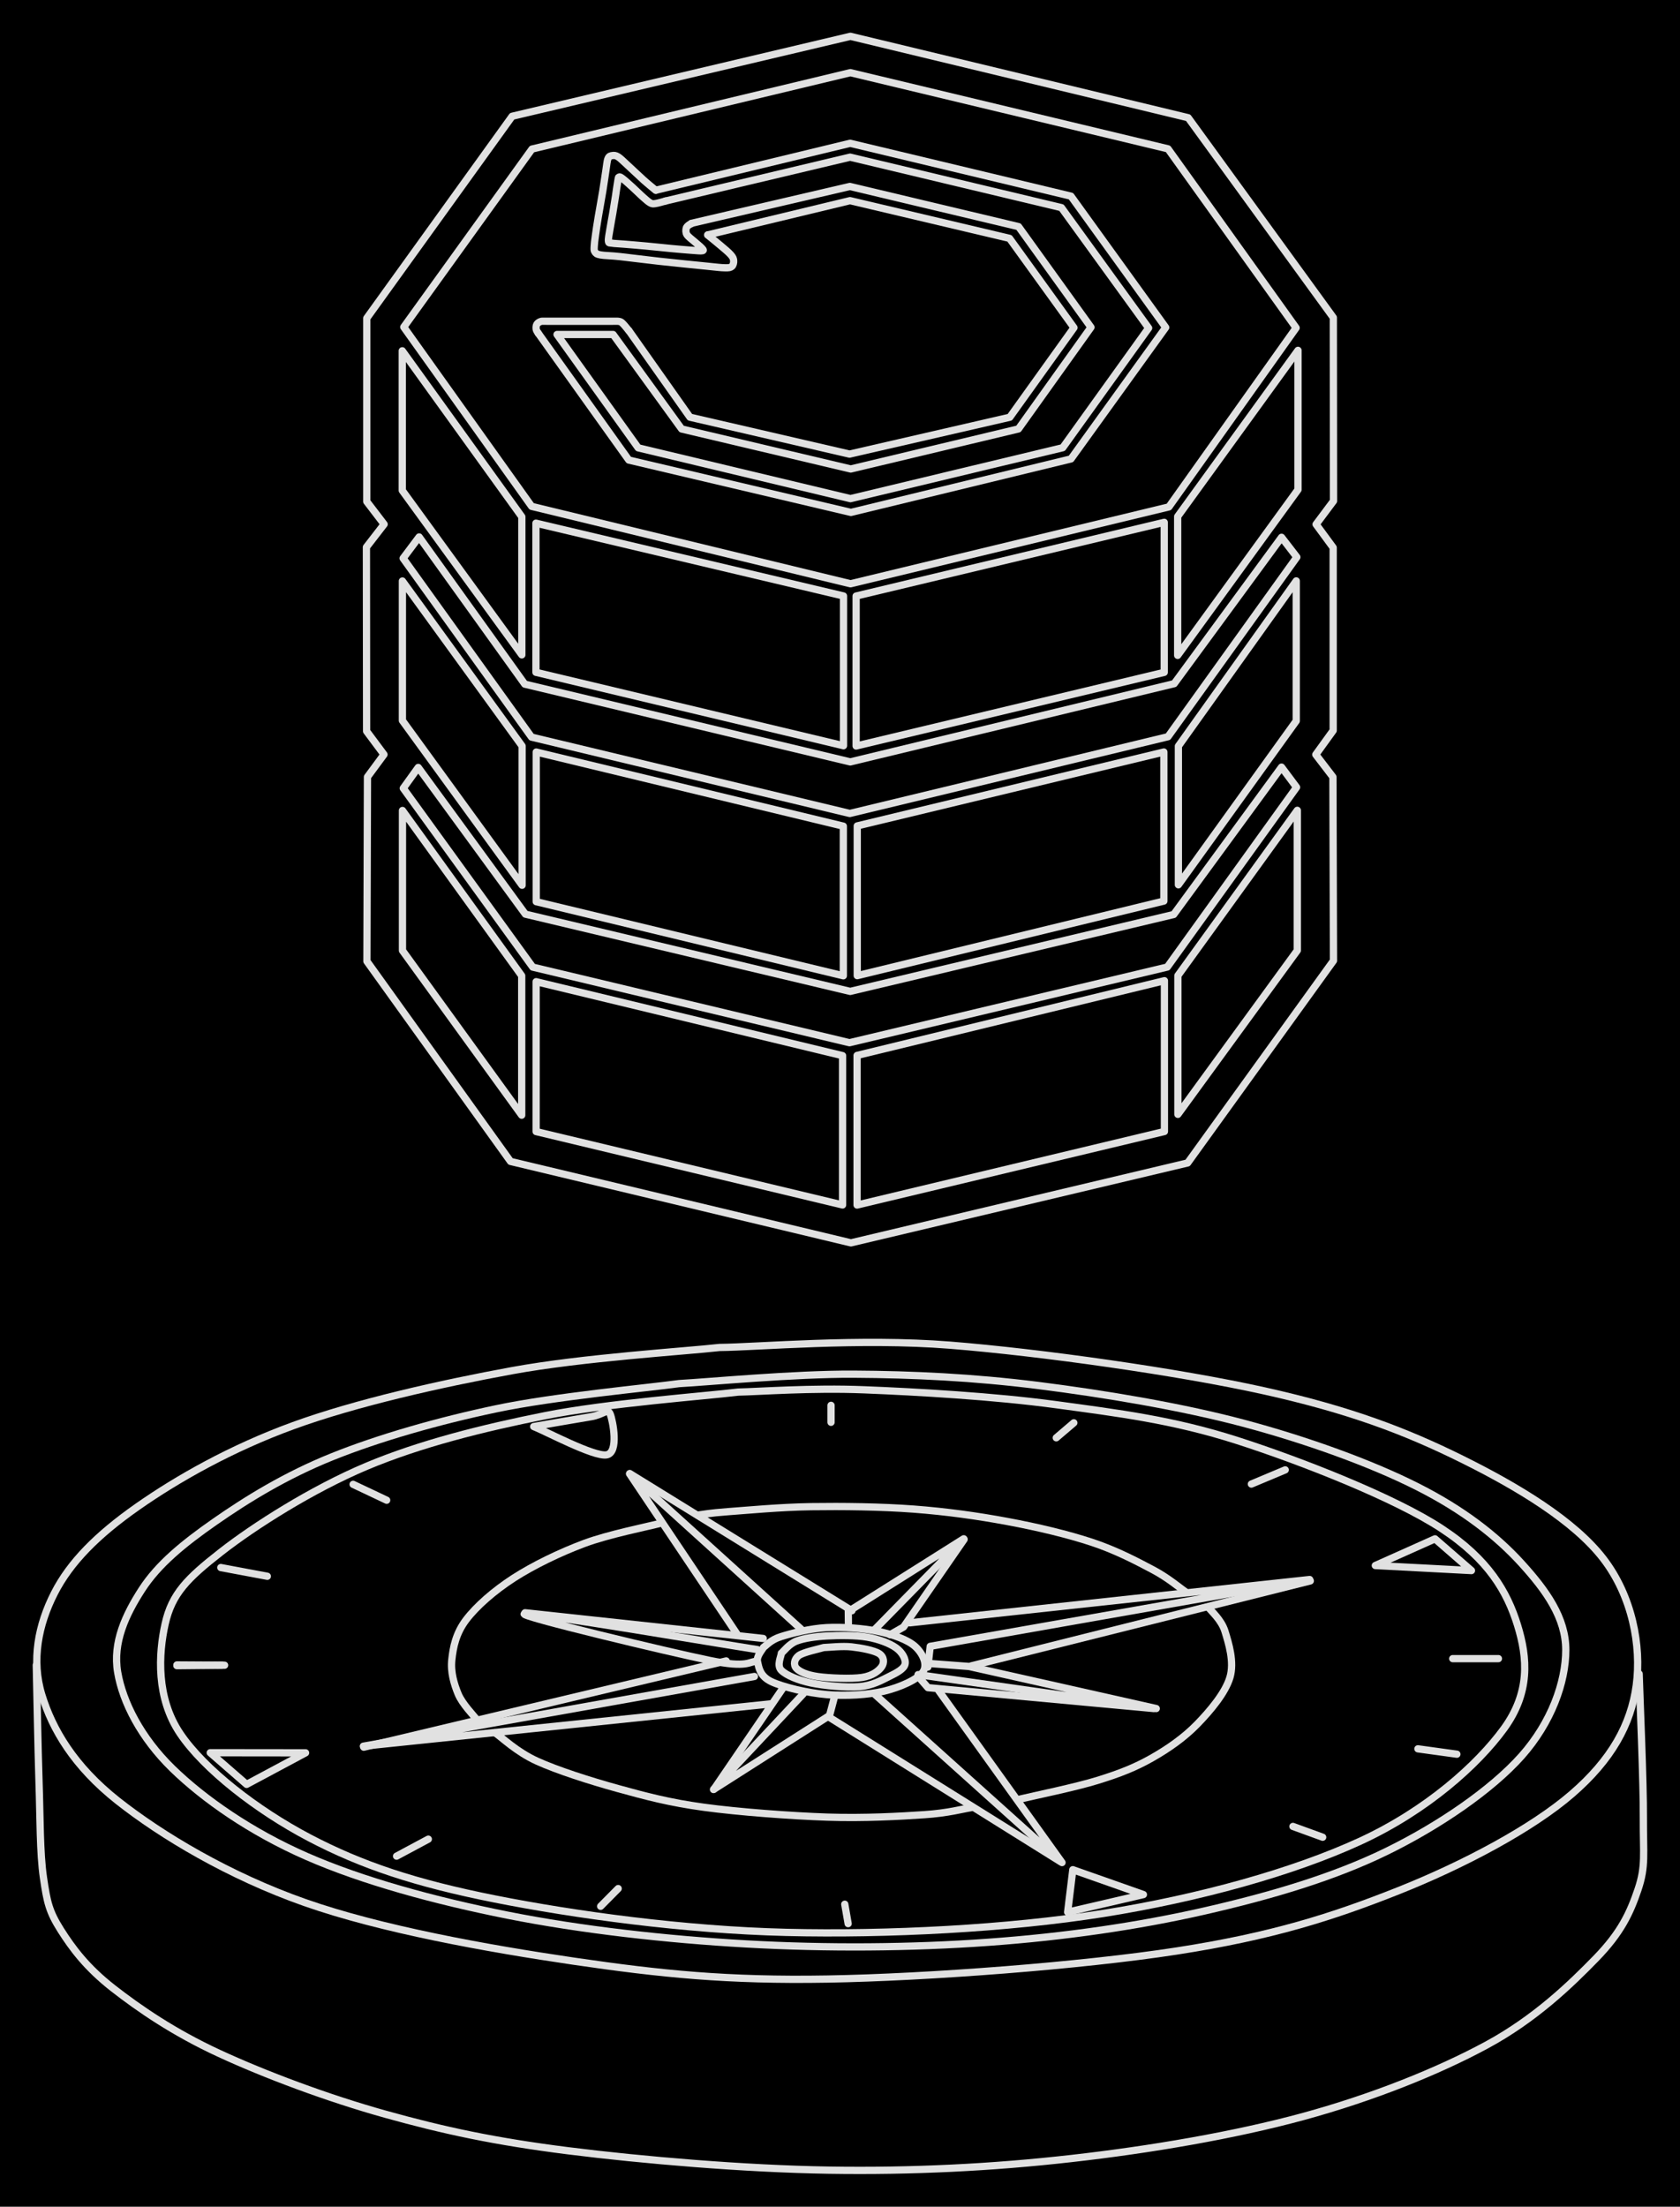<svg version="1.1" xmlns="http://www.w3.org/2000/svg" viewBox="0 0 462.708 607.736" width="462.708" height="607.736" class="excalidraw-svg"><!-- svg-source:excalidraw --><defs><style class="style-fonts">
      </style></defs><rect x="0" y="0" width="462.708" height="607.736" fill="#000000"></rect><g stroke-linecap="round"><g transform="translate(234.217 20.013) rotate(0 -0.127 70.38)"><path d="M0 0 C-21.98 5.27, -43.97 10.55, -87.7 21.04 M0 0 C-21.22 5.09, -42.45 10.18, -87.7 21.04 M-87.7 21.04 C-100 38.12, -112.3 55.19, -123.01 70.06 M-87.7 21.04 C-94.9 31.04, -102.1 41.03, -123.01 70.06 M-123.01 70.06 C-110.73 87.28, -98.45 104.49, -87.79 119.44 M-123.01 70.06 C-110.64 87.41, -98.27 104.75, -87.79 119.44 M-87.79 119.44 C-69.69 123.84, -51.6 128.23, 0.04 140.76 M-87.79 119.44 C-54.33 127.56, -20.88 135.68, 0.04 140.76 M0.04 140.76 C30.47 133.41, 60.9 126.07, 87.72 119.59 M0.04 140.76 C32.31 132.97, 64.58 125.18, 87.72 119.59 M87.72 119.59 C100.69 101.34, 113.65 83.1, 122.76 70.28 M87.72 119.59 C97.03 106.48, 106.35 93.38, 122.76 70.28 M122.76 70.28 C110.58 53.26, 98.4 36.24, 87.48 20.98 M122.76 70.28 C115.51 60.14, 108.25 50.01, 87.48 20.98 M87.48 20.98 C59.95 14.38, 32.43 7.78, 0 0 M87.48 20.98 C52.76 12.65, 18.03 4.32, 0 0" stroke="#E1E1E1" stroke-width="2" fill="none"></path></g></g><mask></mask><g stroke-linecap="round"><g transform="translate(234.238 10) rotate(0 -0.139 166.145)"><path d="M0 0 C-31.75 7.5, -63.5 15.01, -93.18 22.02 M0 0 C-29.84 7.05, -59.69 14.11, -93.18 22.02 M-93.18 22.02 C-101.86 34.07, -110.53 46.11, -133.22 77.63 M-93.18 22.02 C-108.87 43.81, -124.56 65.6, -133.22 77.63 M-133.22 77.63 C-133.22 87.89, -133.22 98.15, -133.22 128.13 M-133.22 77.63 C-133.22 94.6, -133.22 111.56, -133.22 128.13 M-133.22 128.13 C-131.6 130.25, -129.98 132.37, -128.44 134.38 M-133.22 128.13 C-132.19 129.48, -131.16 130.82, -128.44 134.38 M-128.44 134.38 C-129.59 135.87, -130.74 137.36, -133.32 140.69 M-128.44 134.38 C-130.25 136.72, -132.06 139.05, -133.32 140.69 M-133.32 140.69 C-133.3 159.73, -133.28 178.78, -133.27 191.37 M-133.32 140.69 C-133.3 156.93, -133.29 173.16, -133.27 191.37 M-133.27 191.37 C-132.25 192.74, -131.23 194.11, -128.48 197.8 M-133.27 191.37 C-132.02 193.05, -130.76 194.74, -128.48 197.8 M-128.48 197.8 C-129.73 199.5, -130.98 201.19, -133.03 203.97 M-128.48 197.8 C-130.17 200.09, -131.85 202.37, -133.03 203.97 M-133.03 203.97 C-133.07 217.15, -133.11 230.33, -133.18 254.74 M-133.03 203.97 C-133.07 219.15, -133.12 234.34, -133.18 254.74 M-133.18 254.74 C-119.86 273.31, -106.54 291.87, -93.63 309.86 M-133.18 254.74 C-122.14 270.12, -111.11 285.5, -93.63 309.86 M-93.63 309.86 C-70.29 315.44, -46.96 321.03, 0.13 332.29 M-93.63 309.86 C-73.02 314.79, -52.41 319.72, 0.13 332.29 M0.13 332.29 C19.59 327.67, 39.05 323.05, 92.86 310.28 M0.13 332.29 C19.52 327.69, 38.91 323.08, 92.86 310.28 M92.86 310.28 C101.12 298.83, 109.37 287.39, 133.03 254.58 M92.86 310.28 C101.4 298.44, 109.94 286.6, 133.03 254.58 M133.03 254.58 C132.98 239.73, 132.94 224.87, 132.88 203.98 M133.03 254.58 C132.97 235.65, 132.92 216.72, 132.88 203.98 M132.88 203.98 C131.44 202.11, 130.01 200.24, 128.16 197.82 M132.88 203.98 C131.39 202.03, 129.9 200.09, 128.16 197.82 M128.16 197.82 C129.77 195.58, 131.39 193.35, 132.95 191.19 M128.16 197.82 C129.29 196.24, 130.43 194.67, 132.95 191.19 M132.95 191.19 C132.95 177.72, 132.95 164.25, 132.95 140.81 M132.95 191.19 C132.95 180.25, 132.95 169.31, 132.95 140.81 M132.95 140.81 C131.82 139.27, 130.69 137.74, 128.24 134.4 M132.95 140.81 C131.48 138.81, 130.01 136.81, 128.24 134.4 M128.24 134.4 C130.02 132.02, 131.8 129.63, 133.04 127.98 M128.24 134.4 C129.47 132.76, 130.7 131.12, 133.04 127.98 M133.04 127.98 C133.03 115.32, 133.02 102.67, 132.99 77.46 M133.04 127.98 C133.02 109.74, 133.01 91.5, 132.99 77.46 M132.99 77.46 C123.44 64.31, 113.89 51.16, 93.01 22.42 M132.99 77.46 C124.23 65.4, 115.48 53.34, 93.01 22.42 M93.01 22.42 C58.69 14.15, 24.38 5.88, 0 0 M93.01 22.42 C55.96 13.49, 18.91 4.56, 0 0" stroke="#E1E1E1" stroke-width="2" fill="none"></path></g></g><mask></mask><g stroke-linecap="round"><g transform="translate(190.39 61.522) rotate(0 44.503 28.782)"><path d="M0 0 C12.97 -3.02, 25.94 -6.04, 43.68 -10.17 M0 0 C9 -2.1, 18 -4.19, 43.68 -10.17 M43.68 -10.17 C60.65 -6.13, 77.61 -2.09, 90.14 0.89 M43.68 -10.17 C61.98 -5.81, 80.28 -1.46, 90.14 0.89 M90.14 0.89 C94.22 6.57, 98.3 12.24, 110.09 28.62 M90.14 0.89 C96.75 10.08, 103.35 19.26, 110.09 28.62 M110.09 28.62 C103.98 37.18, 97.87 45.74, 90.11 56.61 M110.09 28.62 C103.08 38.44, 96.08 48.26, 90.11 56.61 M90.11 56.61 C74.52 60.34, 58.92 64.07, 43.93 67.64 M90.11 56.61 C73.62 60.55, 57.13 64.49, 43.93 67.64 M43.93 67.64 C32.41 64.92, 20.89 62.19, -2.65 56.62 M43.93 67.64 C28.71 64.04, 13.48 60.44, -2.65 56.62 M-2.65 56.62 C-9.44 47.26, -16.23 37.9, -21.52 30.6 M-2.65 56.62 C-6.58 51.2, -10.51 45.79, -21.52 30.6 M-21.52 30.6 C-25.82 30.6, -30.11 30.6, -36.97 30.6 M-21.52 30.6 C-24.94 30.6, -28.36 30.6, -36.97 30.6 M-36.97 30.6 C-28.39 42.58, -19.81 54.55, -14.62 61.81 M-36.97 30.6 C-28.95 41.79, -20.94 52.98, -14.62 61.81 M-14.62 61.81 C5.04 66.52, 24.7 71.22, 43.85 75.81 M-14.62 61.81 C1.96 65.78, 18.54 69.75, 43.85 75.81 M43.85 75.81 C65.66 70.57, 87.48 65.34, 102.31 61.78 M43.85 75.81 C57.43 72.55, 71.02 69.29, 102.31 61.78 M102.31 61.78 C107.28 54.85, 112.26 47.93, 125.97 28.82 M102.31 61.78 C109.71 51.47, 117.11 41.17, 125.97 28.82 M125.97 28.82 C117.78 17.51, 109.58 6.2, 101.95 -4.34 M125.97 28.82 C121.07 22.05, 116.17 15.29, 101.95 -4.34 M101.95 -4.34 C82.28 -9.04, 62.6 -13.74, 43.75 -18.24 M101.95 -4.34 C86.94 -7.92, 71.94 -11.51, 43.75 -18.24 M43.75 -18.24 C25.89 -14, 8.03 -9.75, -7.13 -6.15 M43.75 -18.24 C23.52 -13.44, 3.3 -8.63, -7.13 -6.15" stroke="#E1E1E1" stroke-width="2" fill="none"></path></g></g><mask></mask><g stroke-linecap="round"><g transform="translate(180.699 52.371) rotate(0 53.949 37.921)"><path d="M0 0 C15.62 -3.77, 31.25 -7.55, 53.46 -12.91 M0 0 C16.93 -4.09, 33.87 -8.18, 53.46 -12.91 M53.46 -12.91 C67.22 -9.62, 80.97 -6.32, 114.27 1.65 M53.46 -12.91 C69.66 -9.03, 85.86 -5.15, 114.27 1.65 M114.27 1.65 C124.33 15.59, 134.39 29.53, 140.36 37.81 M114.27 1.65 C123.21 14.04, 132.14 26.42, 140.36 37.81 M140.36 37.81 C132.57 48.62, 124.78 59.43, 114.27 74.02 M140.36 37.81 C134.09 46.51, 127.82 55.22, 114.27 74.02 M114.27 74.02 C97.82 78.02, 81.36 82.02, 53.67 88.75 M114.27 74.02 C100.52 77.36, 86.76 80.71, 53.67 88.75 M53.67 88.75 C35.99 84.59, 18.31 80.42, -7.51 74.33 M53.67 88.75 C38.9 85.27, 24.13 81.79, -7.51 74.33 M-7.51 74.33 C-15.33 63.38, -23.15 52.43, -32.46 39.39 M-7.51 74.33 C-17.35 60.55, -27.19 46.78, -32.46 39.39" stroke="#E1E1E1" stroke-width="2" fill="none"></path></g></g><mask></mask><g stroke-linecap="round"><g transform="translate(173.193 91.032) rotate(0 61.301 -0.869)"><path d="M0 0 C3.86 5.47, 7.71 10.93, 16.83 23.86 M0 0 C6.02 8.54, 12.04 17.07, 16.83 23.86 M16.83 23.86 C31.07 27.15, 45.3 30.45, 60.79 34.03 M16.83 23.86 C29.26 26.73, 41.69 29.61, 60.79 34.03 M60.79 34.03 C71.31 31.61, 81.83 29.19, 104.93 23.88 M60.79 34.03 C69.66 31.99, 78.54 29.95, 104.93 23.88 M104.93 23.88 C109.83 17.04, 114.73 10.2, 122.6 -0.79 M104.93 23.88 C109.52 17.48, 114.1 11.07, 122.6 -0.79 M122.6 -0.79 C118.75 -6.12, 114.91 -11.46, 104.85 -25.39 M122.6 -0.79 C115.8 -10.22, 109 -19.64, 104.85 -25.39 M104.85 -25.39 C95.82 -27.52, 86.79 -29.65, 60.92 -35.77 M104.85 -25.39 C88.36 -29.28, 71.87 -33.18, 60.92 -35.77 M60.92 -35.77 C50.6 -33.28, 40.28 -30.8, 21.79 -26.35 M60.92 -35.77 C52.41 -33.72, 43.9 -31.67, 21.79 -26.35" stroke="#E1E1E1" stroke-width="2" fill="none"></path></g></g><mask></mask><g stroke-linecap="round"><g transform="translate(194.895 64.709) rotate(0 -12.034 -6.41)"><path d="M0 0 C0.58 0.47, 2.41 1.93, 3.47 2.84 C4.53 3.74, 5.74 4.72, 6.36 5.43 C6.98 6.13, 7.12 6.51, 7.17 7.05 C7.22 7.59, 7.07 8.33, 6.67 8.66 C6.27 8.99, 5.96 9.06, 4.79 9.04 C3.62 9.03, 2.66 8.88, -0.36 8.58 C-3.38 8.28, -9.4 7.68, -13.35 7.24 C-17.31 6.81, -21.39 6.26, -24.08 5.97 C-26.77 5.67, -28.35 5.71, -29.51 5.5 C-30.67 5.28, -30.75 5.05, -31.04 4.67 C-31.32 4.29, -31.26 3.96, -31.24 3.21 C-31.21 2.45, -31.09 1.5, -30.9 0.15 C-30.72 -1.2, -30.47 -2.86, -30.13 -4.9 C-29.79 -6.95, -29.23 -9.96, -28.88 -12.1 C-28.53 -14.24, -28.26 -16.27, -28.02 -17.76 C-27.78 -19.26, -27.72 -20.38, -27.43 -21.06 C-27.14 -21.74, -26.72 -21.79, -26.26 -21.86 C-25.8 -21.94, -25.35 -21.95, -24.66 -21.52 C-23.98 -21.09, -23.31 -20.37, -22.14 -19.31 C-20.96 -18.24, -18.94 -16.29, -17.63 -15.12 C-16.32 -13.95, -14.84 -12.77, -14.29 -12.3 M0 0 C0.58 0.47, 2.41 1.93, 3.47 2.84 C4.53 3.74, 5.74 4.72, 6.36 5.43 C6.98 6.13, 7.12 6.51, 7.17 7.05 C7.22 7.59, 7.07 8.33, 6.67 8.66 C6.27 8.99, 5.96 9.06, 4.79 9.04 C3.62 9.03, 2.66 8.88, -0.36 8.58 C-3.38 8.28, -9.4 7.68, -13.35 7.24 C-17.31 6.81, -21.39 6.26, -24.08 5.97 C-26.77 5.67, -28.35 5.71, -29.51 5.5 C-30.67 5.28, -30.75 5.05, -31.04 4.67 C-31.32 4.29, -31.26 3.96, -31.24 3.21 C-31.21 2.45, -31.09 1.5, -30.9 0.15 C-30.72 -1.2, -30.47 -2.86, -30.13 -4.9 C-29.79 -6.95, -29.23 -9.96, -28.88 -12.1 C-28.53 -14.24, -28.26 -16.27, -28.02 -17.76 C-27.78 -19.26, -27.72 -20.38, -27.43 -21.06 C-27.14 -21.74, -26.72 -21.79, -26.26 -21.86 C-25.8 -21.94, -25.35 -21.95, -24.66 -21.52 C-23.98 -21.09, -23.31 -20.37, -22.14 -19.31 C-20.96 -18.24, -18.94 -16.29, -17.63 -15.12 C-16.32 -13.95, -14.84 -12.77, -14.29 -12.3" stroke="#E1E1E1" stroke-width="2" fill="none"></path></g></g><mask></mask><g stroke-linecap="round"><g transform="translate(183.309 55.359) rotate(0 -2.783 3.543)"><path d="M0 0 C-0.46 0.12, -2.08 0.61, -2.77 0.7 C-3.46 0.79, -3.59 0.84, -4.14 0.56 C-4.7 0.28, -5.28 -0.26, -6.1 -0.98 C-6.93 -1.7, -8.14 -2.92, -9.08 -3.77 C-10.03 -4.63, -11.14 -5.64, -11.76 -6.11 C-12.38 -6.58, -12.57 -6.7, -12.8 -6.6 C-13.04 -6.5, -12.98 -6.44, -13.15 -5.52 C-13.32 -4.6, -13.59 -2.6, -13.82 -1.09 C-14.06 0.42, -14.32 2.04, -14.57 3.53 C-14.82 5.01, -15.14 6.57, -15.33 7.83 C-15.53 9.09, -15.83 10.45, -15.73 11.08 C-15.64 11.71, -15.45 11.48, -14.75 11.61 C-14.05 11.74, -13.14 11.73, -11.55 11.87 C-9.97 12, -7.45 12.2, -5.24 12.41 C-3.03 12.61, -0.38 12.91, 1.7 13.1 C3.78 13.29, 5.82 13.47, 7.23 13.57 C8.64 13.66, 9.72 13.8, 10.17 13.69 C10.62 13.58, 10.29 13.33, 9.92 12.91 C9.55 12.49, 8.61 11.78, 7.94 11.17 C7.27 10.57, 6.28 9.88, 5.89 9.28 C5.51 8.69, 5.6 8.04, 5.66 7.62 C5.71 7.19, 6.01 6.97, 6.25 6.74 C6.49 6.51, 6.96 6.32, 7.11 6.24 M0 0 C-0.46 0.12, -2.08 0.61, -2.77 0.7 C-3.46 0.79, -3.59 0.84, -4.14 0.56 C-4.7 0.28, -5.28 -0.26, -6.1 -0.98 C-6.93 -1.7, -8.14 -2.92, -9.08 -3.77 C-10.03 -4.63, -11.14 -5.64, -11.76 -6.11 C-12.38 -6.58, -12.57 -6.7, -12.8 -6.6 C-13.04 -6.5, -12.98 -6.44, -13.15 -5.52 C-13.32 -4.6, -13.59 -2.6, -13.82 -1.09 C-14.06 0.42, -14.32 2.04, -14.57 3.53 C-14.82 5.01, -15.14 6.57, -15.33 7.83 C-15.53 9.09, -15.83 10.45, -15.73 11.08 C-15.64 11.71, -15.45 11.48, -14.75 11.61 C-14.05 11.74, -13.14 11.73, -11.55 11.87 C-9.97 12, -7.45 12.2, -5.24 12.41 C-3.03 12.61, -0.38 12.91, 1.7 13.1 C3.78 13.29, 5.82 13.47, 7.23 13.57 C8.64 13.66, 9.72 13.8, 10.17 13.69 C10.62 13.58, 10.29 13.33, 9.92 12.91 C9.55 12.49, 8.61 11.78, 7.94 11.17 C7.27 10.57, 6.28 9.88, 5.89 9.28 C5.51 8.69, 5.6 8.04, 5.66 7.62 C5.71 7.19, 6.01 6.97, 6.25 6.74 C6.49 6.51, 6.96 6.32, 7.11 6.24" stroke="#E1E1E1" stroke-width="2" fill="none"></path></g></g><mask></mask><g stroke-linecap="round"><g transform="translate(148.26 91.796) rotate(0 12.176 -1.658)"><path d="M0 0 C-0.09 -0.18, -0.49 -0.65, -0.57 -1.05 C-0.64 -1.45, -0.63 -2.05, -0.44 -2.42 C-0.24 -2.78, 0.17 -3.09, 0.63 -3.24 C1.08 -3.39, 0.91 -3.3, 2.31 -3.32 C3.71 -3.33, 6.53 -3.32, 9.01 -3.32 C11.5 -3.32, 15.31 -3.32, 17.22 -3.32 C19.13 -3.32, 19.63 -3.32, 20.48 -3.32 C21.33 -3.31, 21.86 -3.38, 22.34 -3.26 C22.81 -3.15, 22.9 -3.05, 23.33 -2.63 C23.76 -2.21, 24.65 -1.07, 24.92 -0.75 M0 0 C-0.09 -0.18, -0.49 -0.65, -0.57 -1.05 C-0.64 -1.45, -0.63 -2.05, -0.44 -2.42 C-0.24 -2.78, 0.17 -3.09, 0.63 -3.24 C1.08 -3.39, 0.91 -3.3, 2.31 -3.32 C3.71 -3.33, 6.53 -3.32, 9.01 -3.32 C11.5 -3.32, 15.31 -3.32, 17.22 -3.32 C19.13 -3.32, 19.63 -3.32, 20.48 -3.32 C21.33 -3.31, 21.86 -3.38, 22.34 -3.26 C22.81 -3.15, 22.9 -3.05, 23.33 -2.63 C23.76 -2.21, 24.65 -1.07, 24.92 -0.75" stroke="#E1E1E1" stroke-width="2" fill="none"></path></g></g><mask></mask><g stroke-linecap="round"><g transform="translate(110.794 96.605) rotate(0 16.464 41.877)"><path d="M0 0 C11.98 16.64, 23.97 33.28, 32.93 45.72 M0 0 C12.14 16.85, 24.28 33.71, 32.93 45.72 M32.93 45.72 C32.93 60.13, 32.93 74.55, 32.93 83.75 M32.93 45.72 C32.93 56.72, 32.93 67.72, 32.93 83.75 M32.93 83.75 C23.74 71.12, 14.56 58.49, 0 38.47 M32.93 83.75 C19.95 65.91, 6.98 48.07, 0 38.47 M0 38.47 C0 24.77, 0 11.07, 0 0 M0 38.47 C0 29.14, 0 19.81, 0 0" stroke="#E1E1E1" stroke-width="2" fill="none"></path></g></g><mask></mask><g stroke-linecap="round"><g transform="translate(147.609 144.084) rotate(0 42.357 30.645)"><path d="M0 0 C0 15.82, 0 31.63, 0 41.07 M0 0 C0 12.12, 0 24.24, 0 41.07 M0 41.07 C22.08 46.34, 44.16 51.61, 84.71 61.29 M0 41.07 C21.16 46.12, 42.32 51.17, 84.71 61.29 M84.71 61.29 C84.71 48.11, 84.71 34.93, 84.71 20.05 M84.71 61.29 C84.71 48.29, 84.71 35.3, 84.71 20.05 M84.71 20.05 C67.43 15.96, 50.15 11.87, 0 0 M84.71 20.05 C59.23 14.02, 33.75 7.99, 0 0" stroke="#E1E1E1" stroke-width="2" fill="none"></path></g></g><mask></mask><g stroke-linecap="round"><g transform="translate(235.796 164.151) rotate(0 42.432 10.498)"><path d="M0 0 C0 11.49, 0 22.98, 0 41.3 M0 0 C0 12.57, 0 25.13, 0 41.3 M0 41.3 C20.23 36.46, 40.45 31.63, 84.86 21.02 M0 41.3 C31.5 33.77, 63.01 26.25, 84.86 21.02 M84.86 21.02 C84.86 11.19, 84.86 1.35, 84.86 -20.3 M84.86 21.02 C84.86 4.8, 84.86 -11.43, 84.86 -20.3 M84.86 -20.3 C57.74 -13.81, 30.62 -7.32, 0 0 M84.86 -20.3 C52.78 -12.62, 20.69 -4.95, 0 0" stroke="#E1E1E1" stroke-width="2" fill="none"></path></g></g><mask></mask><g stroke-linecap="round"><g transform="translate(324.356 142.246) rotate(0 16.57 -3.758)"><path d="M0 0 C0 10.84, 0 21.67, 0 38.25 M0 0 C0 9.77, 0 19.54, 0 38.25 M0 38.25 C11.98 21.74, 23.97 5.24, 33.14 -7.39 M0 38.25 C12.66 20.81, 25.32 3.38, 33.14 -7.39 M33.14 -7.39 C33.14 -22.56, 33.14 -37.74, 33.14 -45.76 M33.14 -7.39 C33.14 -22.63, 33.14 -37.87, 33.14 -45.76 M33.14 -45.76 C24.73 -34.15, 16.32 -22.54, 0 0 M33.14 -45.76 C26.34 -36.37, 19.53 -26.97, 0 0" stroke="#E1E1E1" stroke-width="2" fill="none"></path></g></g><mask></mask><g stroke-linecap="round"><g transform="translate(352.969 147.974) rotate(0 -118.863 37.978)"><path d="M0 0 C0.97 1.25, 1.93 2.51, 4.21 5.46 M0 0 C1.28 1.66, 2.55 3.31, 4.21 5.46 M4.21 5.46 C-5.86 19.49, -15.93 33.52, -31.28 54.92 M4.21 5.46 C-8.48 23.15, -21.18 40.84, -31.28 54.92 M-31.28 54.92 C-60.61 61.99, -89.95 69.07, -118.91 76.06 M-31.28 54.92 C-52.65 60.07, -74.01 65.23, -118.91 76.06 M-118.91 76.06 C-136.97 71.73, -155.03 67.4, -206.57 55.03 M-118.91 76.06 C-144.32 69.96, -169.73 63.87, -206.57 55.03 M-206.57 55.03 C-220.46 35.69, -234.35 16.35, -241.94 5.78 M-206.57 55.03 C-213.72 45.08, -220.87 35.13, -241.94 5.78 M-241.94 5.78 C-240.34 3.65, -238.75 1.52, -237.53 -0.1 M-241.94 5.78 C-240.33 3.63, -238.72 1.49, -237.53 -0.1 M-237.53 -0.1 C-230.18 10.14, -222.82 20.39, -208.43 40.44 M-237.53 -0.1 C-227.6 13.74, -217.66 27.57, -208.43 40.44 M-208.43 40.44 C-174.74 48.49, -141.05 56.54, -118.78 61.86 M-208.43 40.44 C-175.11 48.4, -141.8 56.36, -118.78 61.86 M-118.78 61.86 C-90.77 55.09, -62.76 48.33, -29.57 40.31 M-118.78 61.86 C-94.27 55.94, -69.75 50.02, -29.57 40.31 M-29.57 40.31 C-23.01 31.37, -16.45 22.43, 0 0 M-29.57 40.31 C-19.28 26.29, -9 12.27, 0 0" stroke="#E1E1E1" stroke-width="2" fill="none"></path></g></g><mask></mask><g stroke-linecap="round"><g transform="translate(357.015 159.979) rotate(0 -16.229 41.851)"><path d="M0 0 C0 9.04, 0 18.07, 0 38.57 M0 0 C0 8.59, 0 17.18, 0 38.57 M0 38.57 C-9.97 52.44, -19.94 66.3, -32.46 83.7 M0 38.57 C-9.55 51.84, -19.09 65.12, -32.46 83.7 M-32.46 83.7 C-32.46 70.44, -32.46 57.18, -32.46 45.5 M-32.46 83.7 C-32.46 72.94, -32.46 62.17, -32.46 45.5 M-32.46 45.5 C-19.71 27.63, -6.96 9.76, 0 0 M-32.46 45.5 C-24.4 34.2, -16.34 22.9, 0 0" stroke="#E1E1E1" stroke-width="2" fill="none"></path></g></g><mask></mask><g stroke-linecap="round"><g transform="translate(320.554 207.109) rotate(0 -42.223 30.794)"><path d="M0 0 C0 15.72, 0 31.44, 0 41.05 M0 0 C0 9.21, 0 18.43, 0 41.05 M0 41.05 C-22.83 46.6, -45.66 52.15, -84.45 61.59 M0 41.05 C-22.84 46.61, -45.69 52.16, -84.45 61.59 M-84.45 61.59 C-84.45 45.31, -84.45 29.03, -84.45 20.35 M-84.45 61.59 C-84.45 49.59, -84.45 37.59, -84.45 20.35 M-84.45 20.35 C-60.05 14.47, -35.65 8.59, 0 0 M-84.45 20.35 C-54.51 13.13, -24.58 5.92, 0 0" stroke="#E1E1E1" stroke-width="2" fill="none"></path></g></g><mask></mask><g stroke-linecap="round"><g transform="translate(232.272 227.527) rotate(0 -42.291 10.4)"><path d="M0 0 C0 13.83, 0 27.65, 0 41.21 M0 0 C0 14.15, 0 28.29, 0 41.21 M0 41.21 C-24.79 35.23, -49.57 29.25, -84.58 20.8 M0 41.21 C-25.84 34.98, -51.67 28.74, -84.58 20.8 M-84.58 20.8 C-84.58 4.44, -84.58 -11.93, -84.58 -20.41 M-84.58 20.8 C-84.58 10.25, -84.58 -0.29, -84.58 -20.41 M-84.58 -20.41 C-54.26 -13.09, -23.94 -5.78, 0 0 M-84.58 -20.41 C-64.67 -15.6, -44.75 -10.8, 0 0" stroke="#E1E1E1" stroke-width="2" fill="none"></path></g></g><mask></mask><g stroke-linecap="round"><g transform="translate(143.8 205.456) rotate(0 -16.483 -3.549)"><path d="M0 0 C0 10.64, 0 21.27, 0 38.35 M0 0 C0 12.45, 0 24.91, 0 38.35 M0 38.35 C-12.3 21.43, -24.6 4.51, -32.97 -7.01 M0 38.35 C-6.75 29.07, -13.49 19.79, -32.97 -7.01 M-32.97 -7.01 C-32.97 -20.32, -32.97 -33.64, -32.97 -45.45 M-32.97 -7.01 C-32.97 -21.16, -32.97 -35.32, -32.97 -45.45 M-32.97 -45.45 C-25.38 -34.99, -17.79 -24.53, 0 0 M-32.97 -45.45 C-20.29 -27.97, -7.62 -10.5, 0 0" stroke="#E1E1E1" stroke-width="2" fill="none"></path></g></g><mask></mask><g stroke-linecap="round"><g transform="translate(115.191 211.357) rotate(0 118.895 37.861)"><path d="M0 0 C-0.94 1.31, -1.87 2.61, -4.12 5.73 M0 0 C-1.34 1.87, -2.68 3.73, -4.12 5.73 M-4.12 5.73 C8.14 22.66, 20.39 39.59, 31.54 54.99 M-4.12 5.73 C4.4 17.5, 12.92 29.27, 31.54 54.99 M31.54 54.99 C59.96 61.77, 88.39 68.56, 118.78 75.81 M31.54 54.99 C54.34 60.43, 77.15 65.88, 118.78 75.81 M118.78 75.81 C143.33 69.97, 167.87 64.13, 206.31 54.97 M118.78 75.81 C141.55 70.39, 164.31 64.97, 206.31 54.97 M206.31 54.97 C220.26 35.57, 234.22 16.16, 241.91 5.46 M206.31 54.97 C219.63 36.45, 232.94 17.93, 241.91 5.46 M241.91 5.46 C240.98 4.22, 240.06 2.98, 237.77 -0.09 M241.91 5.46 C240.61 3.72, 239.3 1.97, 237.77 -0.09 M237.77 -0.09 C231.39 8.62, 225.02 17.33, 208.07 40.5 M237.77 -0.09 C229.95 10.59, 222.14 21.27, 208.07 40.5 M208.07 40.5 C173.76 48.66, 139.44 56.81, 118.98 61.68 M208.07 40.5 C174.63 48.45, 141.18 56.4, 118.98 61.68 M118.98 61.68 C98.24 56.74, 77.5 51.81, 29.51 40.4 M118.98 61.68 C94.15 55.77, 69.31 49.86, 29.51 40.4 M29.51 40.4 C22.74 31.12, 15.96 21.84, 0 0 M29.51 40.4 C18.66 25.53, 7.8 10.67, 0 0" stroke="#E1E1E1" stroke-width="2" fill="none"></path></g></g><mask></mask><g stroke-linecap="round"><g transform="translate(110.851 223.206) rotate(0 16.42 41.958)"><path d="M0 0 C0 14.77, 0 29.53, 0 38.58 M0 0 C0 7.75, 0 15.51, 0 38.58 M0 38.58 C9.05 51.07, 18.1 63.57, 32.84 83.92 M0 38.58 C6.97 48.2, 13.94 57.82, 32.84 83.92 M32.84 83.92 C32.84 68.7, 32.84 53.48, 32.84 45.52 M32.84 83.92 C32.84 75.07, 32.84 66.22, 32.84 45.52 M32.84 45.52 C24.45 33.89, 16.06 22.26, 0 0 M32.84 45.52 C23.1 32.02, 13.37 18.53, 0 0" stroke="#E1E1E1" stroke-width="2" fill="none"></path></g></g><mask></mask><g stroke-linecap="round"><g transform="translate(147.663 270.358) rotate(0 42.199 30.743)"><path d="M0 0 C0 13.93, 0 27.86, 0 41.28 M0 0 C0 12.87, 0 25.74, 0 41.28 M0 41.28 C28.92 48.2, 57.83 55.13, 84.4 61.49 M0 41.28 C20.99 46.3, 41.97 51.33, 84.4 61.49 M84.4 61.49 C84.4 46.81, 84.4 32.14, 84.4 20.37 M84.4 61.49 C84.4 45.67, 84.4 29.86, 84.4 20.37 M84.4 20.37 C53.25 12.85, 22.09 5.33, 0 0 M84.4 20.37 C64.79 15.64, 45.19 10.91, 0 0" stroke="#E1E1E1" stroke-width="2" fill="none"></path></g></g><mask></mask><g stroke-linecap="round"><g transform="translate(236.058 290.67) rotate(0 42.327 10.308)"><path d="M0 0 C0 12.28, 0 24.56, 0 41.2 M0 0 C0 13.41, 0 26.82, 0 41.2 M0 41.2 C24.88 35.25, 49.77 29.29, 84.65 20.95 M0 41.2 C31.18 33.74, 62.36 26.28, 84.65 20.95 M84.65 20.95 C84.65 6.19, 84.65 -8.56, 84.65 -20.58 M84.65 20.95 C84.65 10.39, 84.65 -0.16, 84.65 -20.58 M84.65 -20.58 C61.73 -15.01, 38.8 -9.43, 0 0 M84.65 -20.58 C59.65 -14.5, 34.65 -8.43, 0 0" stroke="#E1E1E1" stroke-width="2" fill="none"></path></g></g><mask></mask><g stroke-linecap="round"><g transform="translate(324.417 268.682) rotate(0 16.447 -3.649)"><path d="M0 0 C0 10.92, 0 21.85, 0 38.22 M0 0 C0 10.9, 0 21.8, 0 38.22 M0 38.22 C10.65 23.61, 21.3 8.99, 32.89 -6.92 M0 38.22 C11.94 21.83, 23.89 5.44, 32.89 -6.92 M32.89 -6.92 C32.89 -16.64, 32.89 -26.35, 32.89 -45.52 M32.89 -6.92 C32.89 -16.14, 32.89 -25.37, 32.89 -45.52 M32.89 -45.52 C25.51 -35.31, 18.13 -25.09, 0 0 M32.89 -45.52 C26 -35.98, 19.1 -26.43, 0 0" stroke="#E1E1E1" stroke-width="2" fill="none"></path></g></g><mask></mask><g stroke-linecap="round"><g transform="translate(203.296 383.383) rotate(0 28.42 74.086)"><path d="M0 0 C-8.87 1.09, -36.16 3.1, -53.23 6.51 C-70.3 9.92, -87.54 14.21, -102.42 20.47 C-117.29 26.74, -133.25 36.86, -142.48 44.09 C-151.71 51.31, -155.94 55.51, -157.81 63.84 C-159.67 72.16, -160.29 84.23, -153.68 94.05 C-147.07 103.86, -132.59 115.12, -118.14 122.72 C-103.69 130.31, -88.88 135.25, -66.98 139.6 C-45.08 143.95, -14.66 148.14, 13.26 148.8 C41.18 149.47, 74.18 147.78, 100.53 143.6 C126.88 139.41, 152.95 132.17, 171.35 123.68 C189.74 115.2, 203.7 102.62, 210.92 92.7 C218.13 82.78, 217.5 73.33, 214.65 64.16 C211.8 54.98, 206.68 46.1, 193.81 37.63 C180.94 29.15, 155.15 19.02, 137.43 13.33 C119.71 7.64, 104.61 5.79, 87.49 3.46 C70.37 1.14, 49.3 -0.05, 34.72 -0.63 C20.14 -1.21, 5.79 -0.11, 0 0 M0 0 C-8.87 1.09, -36.16 3.1, -53.23 6.51 C-70.3 9.92, -87.54 14.21, -102.42 20.47 C-117.29 26.74, -133.25 36.86, -142.48 44.09 C-151.71 51.31, -155.94 55.51, -157.81 63.84 C-159.67 72.16, -160.29 84.23, -153.68 94.05 C-147.07 103.86, -132.59 115.12, -118.14 122.72 C-103.69 130.31, -88.88 135.25, -66.98 139.6 C-45.08 143.95, -14.66 148.14, 13.26 148.8 C41.18 149.47, 74.18 147.78, 100.53 143.6 C126.88 139.41, 152.95 132.17, 171.35 123.68 C189.74 115.2, 203.7 102.62, 210.92 92.7 C218.13 82.78, 217.5 73.33, 214.65 64.16 C211.8 54.98, 206.68 46.1, 193.81 37.63 C180.94 29.15, 155.15 19.02, 137.43 13.33 C119.71 7.64, 104.61 5.79, 87.49 3.46 C70.37 1.14, 49.3 -0.05, 34.72 -0.63 C20.14 -1.21, 5.79 -0.11, 0 0" stroke="#E1E1E1" stroke-width="2" fill="none"></path></g></g><mask></mask><g stroke-linecap="round"><g transform="translate(187.051 381.043) rotate(0 44.78 75.866)"><path d="M0 0 C-8.4 1.16, -34.47 3.58, -50.38 6.94 C-66.3 10.29, -82.59 14.94, -95.51 20.13 C-108.43 25.32, -119.14 31.96, -127.89 38.06 C-136.64 44.16, -143.53 49.83, -147.99 56.74 C-152.45 63.65, -156.04 71.3, -154.64 79.51 C-153.24 87.72, -148.25 97.55, -139.57 106.01 C-130.89 114.46, -117.94 123.51, -102.55 130.24 C-87.16 136.98, -67.4 142.39, -47.23 146.41 C-27.06 150.42, -3.56 153.08, 18.49 154.32 C40.55 155.57, 64.08 155.39, 85.11 153.87 C106.14 152.36, 126.4 149.42, 144.68 145.25 C162.96 141.08, 180.23 135.97, 194.78 128.86 C209.34 121.75, 223.76 111.85, 232 102.6 C240.23 93.35, 244.2 82.21, 244.2 73.36 C244.2 64.51, 238.82 57, 231.99 49.49 C225.16 41.99, 215.97 34.78, 203.21 28.35 C190.46 21.92, 172.84 15.56, 155.45 10.92 C138.06 6.29, 116.77 2.78, 98.86 0.52 C80.95 -1.73, 64.48 -2.5, 48 -2.59 C31.53 -2.68, 8 -0.43, 0 0 M0 0 C-8.4 1.16, -34.47 3.58, -50.38 6.94 C-66.3 10.29, -82.59 14.94, -95.51 20.13 C-108.43 25.32, -119.14 31.96, -127.89 38.06 C-136.64 44.16, -143.53 49.83, -147.99 56.74 C-152.45 63.65, -156.04 71.3, -154.64 79.51 C-153.24 87.72, -148.25 97.55, -139.57 106.01 C-130.89 114.46, -117.94 123.51, -102.55 130.24 C-87.16 136.98, -67.4 142.39, -47.23 146.41 C-27.06 150.42, -3.56 153.08, 18.49 154.32 C40.55 155.57, 64.08 155.39, 85.11 153.87 C106.14 152.36, 126.4 149.42, 144.68 145.25 C162.96 141.08, 180.23 135.97, 194.78 128.86 C209.34 121.75, 223.76 111.85, 232 102.6 C240.23 93.35, 244.2 82.21, 244.2 73.36 C244.2 64.51, 238.82 57, 231.99 49.49 C225.16 41.99, 215.97 34.78, 203.21 28.35 C190.46 21.92, 172.84 15.56, 155.45 10.92 C138.06 6.29, 116.77 2.78, 98.86 0.52 C80.95 -1.73, 64.48 -2.5, 48 -2.59 C31.53 -2.68, 8 -0.43, 0 0" stroke="#E1E1E1" stroke-width="2" fill="none"></path></g></g><mask></mask><g stroke-linecap="round"><g transform="translate(198.159 371.098) rotate(0 32.934 86.659)"><path d="M0 0 C-9.53 1.07, -37.66 2.81, -57.2 6.4 C-76.75 9.98, -100.09 15.24, -117.28 21.49 C-134.46 27.74, -149.32 36.18, -160.31 43.88 C-171.3 51.59, -178.82 59.1, -183.21 67.73 C-187.6 76.36, -189.56 86.15, -186.64 95.67 C-183.72 105.2, -177.77 115.34, -165.7 124.88 C-153.62 134.41, -135.12 145.51, -114.19 152.87 C-93.26 160.23, -64.09 165.5, -40.1 169.02 C-16.12 172.53, 2.07 174.41, 29.73 173.94 C57.4 173.48, 99.69 170.27, 125.9 166.22 C152.1 162.17, 168.82 156.83, 186.96 149.63 C205.11 142.42, 223.83 132.42, 234.75 122.99 C245.68 113.55, 251.07 103.82, 252.51 93.01 C253.95 82.2, 251.41 68.51, 243.4 58.13 C235.39 47.75, 220 38.43, 204.44 30.73 C188.88 23.03, 173.52 17.18, 150.03 11.95 C126.55 6.73, 88.54 1.37, 63.53 -0.63 C38.53 -2.62, 10.59 -0.1, 0 0 M0 0 C-9.53 1.07, -37.66 2.81, -57.2 6.4 C-76.75 9.98, -100.09 15.24, -117.28 21.49 C-134.46 27.74, -149.32 36.18, -160.31 43.88 C-171.3 51.59, -178.82 59.1, -183.21 67.73 C-187.6 76.36, -189.56 86.15, -186.64 95.67 C-183.72 105.2, -177.77 115.34, -165.7 124.88 C-153.62 134.41, -135.12 145.51, -114.19 152.87 C-93.26 160.23, -64.09 165.5, -40.1 169.02 C-16.12 172.53, 2.07 174.41, 29.73 173.94 C57.4 173.48, 99.69 170.27, 125.9 166.22 C152.1 162.17, 168.82 156.83, 186.96 149.63 C205.11 142.42, 223.83 132.42, 234.75 122.99 C245.68 113.55, 251.07 103.82, 252.51 93.01 C253.95 82.2, 251.41 68.51, 243.4 58.13 C235.39 47.75, 220 38.43, 204.44 30.73 C188.88 23.03, 173.52 17.18, 150.03 11.95 C126.55 6.73, 88.54 1.37, 63.53 -0.63 C38.53 -2.62, 10.59 -0.1, 0 0" stroke="#E1E1E1" stroke-width="2" fill="none"></path></g></g><mask></mask><g stroke-linecap="round"><g transform="translate(451.458 460.987) rotate(0 -220.147 67.132)"><path d="M0 0 C0.19 6.63, 1.22 29.9, 1.16 39.79 C1.11 49.69, 1.87 52.94, -0.31 59.38 C-2.49 65.81, -4.96 71.23, -11.92 78.38 C-18.88 85.53, -28.65 95, -42.07 102.25 C-55.49 109.5, -73.37 116.67, -92.42 121.88 C-111.48 127.08, -134.62 131.02, -156.41 133.48 C-178.2 135.95, -200.08 137.04, -223.18 136.68 C-246.27 136.33, -274.61 133.91, -294.98 131.34 C-315.35 128.77, -329.35 125.73, -345.37 121.26 C-361.4 116.79, -378.65 110.29, -391.13 104.51 C-403.61 98.74, -413.01 92.27, -420.28 86.61 C-427.55 80.94, -431.54 75.58, -434.75 70.5 C-437.95 65.42, -438.5 62.91, -439.49 56.13 C-440.49 49.35, -440.38 39.59, -440.71 29.83 C-441.03 20.07, -441.33 2.96, -441.46 -2.42 M0 0 C0.19 6.63, 1.22 29.9, 1.16 39.79 C1.11 49.69, 1.87 52.94, -0.31 59.38 C-2.49 65.81, -4.96 71.23, -11.92 78.38 C-18.88 85.53, -28.65 95, -42.07 102.25 C-55.49 109.5, -73.37 116.67, -92.42 121.88 C-111.48 127.08, -134.62 131.02, -156.41 133.48 C-178.2 135.95, -200.08 137.04, -223.18 136.68 C-246.27 136.33, -274.61 133.91, -294.98 131.34 C-315.35 128.77, -329.35 125.73, -345.37 121.26 C-361.4 116.79, -378.65 110.29, -391.13 104.51 C-403.61 98.74, -413.01 92.27, -420.28 86.61 C-427.55 80.94, -431.54 75.58, -434.75 70.5 C-437.95 65.42, -438.5 62.91, -439.49 56.13 C-440.49 49.35, -440.38 39.59, -440.71 29.83 C-441.03 20.07, -441.33 2.96, -441.46 -2.42" stroke="#E1E1E1" stroke-width="2" fill="none"></path></g></g><mask></mask><g stroke-linecap="round"><g transform="translate(48.727 458.526) rotate(0 6.566 0.042)"><path d="M0 0 C2.19 0.01, 10.94 0.07, 13.13 0.08 M0 0 C2.19 0.01, 10.94 0.07, 13.13 0.08" stroke="#E1E1E1" stroke-width="2" fill="none"></path></g></g><mask></mask><g stroke-linecap="round"><g transform="translate(60.816 431.71) rotate(0 6.407 1.202)"><path d="M0 0 C2.14 0.4, 10.68 2, 12.81 2.4 M0 0 C2.14 0.4, 10.68 2, 12.81 2.4" stroke="#E1E1E1" stroke-width="2" fill="none"></path></g></g><mask></mask><g stroke-linecap="round"><g transform="translate(97.257 408.794) rotate(0 4.619 2.184)"><path d="M0 0 C1.54 0.73, 7.7 3.64, 9.24 4.37 M0 0 C1.54 0.73, 7.7 3.64, 9.24 4.37" stroke="#E1E1E1" stroke-width="2" fill="none"></path></g></g><mask></mask><g stroke-linecap="round"><g transform="translate(146.994 392.878) rotate(0 10.535 2.182)"><path d="M0 0 C3.34 1.3, 16.54 8.37, 20.05 7.8 C23.56 7.23, 21.78 -1.68, 21.07 -3.43 C20.36 -5.19, 19.3 -3.28, 15.79 -2.71 C12.28 -2.14, 2.63 -0.45, 0 0 M0 0 C3.34 1.3, 16.54 8.37, 20.05 7.8 C23.56 7.23, 21.78 -1.68, 21.07 -3.43 C20.36 -5.19, 19.3 -3.28, 15.79 -2.71 C12.28 -2.14, 2.63 -0.45, 0 0" stroke="#E1E1E1" stroke-width="2" fill="none"></path></g></g><mask></mask><g stroke-linecap="round"><g transform="translate(228.884 387.036) rotate(0 0 2.335)"><path d="M0 0 C0 0.78, 0 3.89, 0 4.67 M0 0 C0 0.78, 0 3.89, 0 4.67" stroke="#E1E1E1" stroke-width="2" fill="none"></path></g></g><mask></mask><g stroke-linecap="round"><g transform="translate(295.758 391.844) rotate(0 -2.422 2.064)"><path d="M0 0 C-0.81 0.69, -4.04 3.44, -4.84 4.13 M0 0 C-0.81 0.69, -4.04 3.44, -4.84 4.13" stroke="#E1E1E1" stroke-width="2" fill="none"></path></g></g><mask></mask><g stroke-linecap="round"><g transform="translate(353.978 404.805) rotate(0 -4.662 1.955)"><path d="M0 0 C-1.55 0.65, -7.77 3.26, -9.32 3.91 M0 0 C-1.55 0.65, -7.77 3.26, -9.32 3.91" stroke="#E1E1E1" stroke-width="2" fill="none"></path></g></g><mask></mask><g stroke-linecap="round"><g transform="translate(395.231 423.799) rotate(0 -3.197 4.371)"><path d="M0 0 C-4.94 2.21, -9.88 4.42, -16.44 7.35 M0 0 C-5.64 2.52, -11.28 5.05, -16.44 7.35 M-16.44 7.35 C-9.18 7.73, -1.92 8.12, 10.04 8.74 M-16.44 7.35 C-9.43 7.72, -2.42 8.09, 10.04 8.74 M10.04 8.74 C6.87 5.98, 3.7 3.22, 0 0 M10.04 8.74 C7.14 6.22, 4.24 3.69, 0 0" stroke="#E1E1E1" stroke-width="2" fill="none"></path></g></g><mask></mask><g stroke-linecap="round"><g transform="translate(412.699 456.793) rotate(0 -6.295 0.001)"><path d="M0 0 C-2.87 0, -5.74 0, -12.59 0 M0 0 C-4.56 0, -9.12 0, -12.59 0" stroke="#E1E1E1" stroke-width="2" fill="none"></path></g></g><mask></mask><g stroke-linecap="round"><g transform="translate(401.254 483.112) rotate(0 -5.367 -0.741)"><path d="M0 0 C-3.79 -0.52, -7.57 -1.05, -10.73 -1.48 M0 0 C-3.39 -0.47, -6.78 -0.94, -10.73 -1.48" stroke="#E1E1E1" stroke-width="2" fill="none"></path></g></g><mask></mask><g stroke-linecap="round"><g transform="translate(364.292 505.981) rotate(0 -4.095 -1.488)"><path d="M0 0 C-2.19 -0.79, -4.37 -1.59, -8.19 -2.98 M0 0 C-2.26 -0.82, -4.53 -1.65, -8.19 -2.98" stroke="#E1E1E1" stroke-width="2" fill="none"></path></g></g><mask></mask><g stroke-linecap="round"><g transform="translate(314.918 521.77) rotate(0 -10.433 -1.006)"><path d="M0 0 C-4.65 -1.64, -9.31 -3.28, -19.44 -6.85 M0 0 C-7.57 -2.67, -15.14 -5.33, -19.44 -6.85 M-19.44 -6.85 C-19.9 -3.07, -20.36 0.7, -20.87 4.84 M-19.44 -6.85 C-19.84 -3.59, -20.24 -0.33, -20.87 4.84 M-20.87 4.84 C-16.38 3.8, -11.88 2.76, 0 0 M-20.87 4.84 C-12.78 2.96, -4.7 1.09, 0 0" stroke="#E1E1E1" stroke-width="2" fill="none"></path></g></g><mask></mask><g stroke-linecap="round"><g transform="translate(233.598 529.779) rotate(0 -0.464 -2.675)"><path d="M0 0 C-0.29 -1.7, -0.59 -3.4, -0.93 -5.35 M0 0 C-0.34 -1.98, -0.69 -3.97, -0.93 -5.35" stroke="#E1E1E1" stroke-width="2" fill="none"></path></g></g><mask></mask><g stroke-linecap="round"><g transform="translate(165.431 524.996) rotate(0 2.416 -2.44)"><path d="M0 0 C1.1 -1.11, 2.21 -2.23, 4.83 -4.88 M0 0 C1.01 -1.02, 2.02 -2.04, 4.83 -4.88" stroke="#E1E1E1" stroke-width="2" fill="none"></path></g></g><mask></mask><g stroke-linecap="round"><g transform="translate(109.226 511.188) rotate(0 4.372 -2.342)"><path d="M0 0 C2.4 -1.28, 4.79 -2.57, 8.74 -4.68 M0 0 C2.31 -1.24, 4.63 -2.48, 8.74 -4.68" stroke="#E1E1E1" stroke-width="2" fill="none"></path></g></g><mask></mask><g stroke-linecap="round"><g transform="translate(67.922 491.425) rotate(0 3.109 -4.36)"><path d="M0 0 C-2.38 -2.07, -4.76 -4.14, -10.02 -8.72 M0 0 C-3.7 -3.22, -7.41 -6.44, -10.02 -8.72 M-10.02 -8.72 C-0.62 -8.71, 8.78 -8.7, 16.24 -8.69 M-10.02 -8.72 C-2.78 -8.71, 4.46 -8.7, 16.24 -8.69 M16.24 -8.69 C11.74 -6.28, 7.25 -3.88, 0 0 M16.24 -8.69 C11.91 -6.37, 7.58 -4.05, 0 0" stroke="#E1E1E1" stroke-width="2" fill="none"></path></g></g><mask></mask><g stroke-linecap="round"><g transform="translate(48.718 458.728) rotate(0 6.237 -0.059)"><path d="M0 0 C3.47 -0.03, 6.94 -0.07, 12.47 -0.12 M0 0 C4.09 -0.04, 8.17 -0.08, 12.47 -0.12" stroke="#E1E1E1" stroke-width="2" fill="none"></path></g></g><mask></mask><g stroke-linecap="round"><g transform="translate(212.193 469.255) rotate(0 -56.056 2.048)"><path d="M0 0 C-26.31 2.73, -52.62 5.47, -112.11 11.65 M0 0 C-24.08 2.5, -48.17 5.01, -112.11 11.65 M-112.11 11.65 C-70.81 4.28, -29.51 -3.08, -4.42 -7.55 M-112.11 11.65 C-78.72 5.7, -45.33 -0.26, -4.42 -7.55" stroke="#E1E1E1" stroke-width="2" fill="none"></path></g></g><mask></mask><g stroke-linecap="round"><g transform="translate(100.197 481.183) rotate(0 49.907 -11.88)"><path d="M0 0 C32.26 -7.68, 64.52 -15.36, 99.81 -23.76 M0 0 C27.85 -6.63, 55.7 -13.26, 99.81 -23.76" stroke="#E1E1E1" stroke-width="2" fill="none"></path></g></g><mask></mask><g stroke-linecap="round"><g transform="translate(208.422 457.549) rotate(0 -31.88 -6.544)"><path d="M0 0 C-2.15 -0.04, -2.25 1.93, -12.91 -0.25 C-23.58 -2.43, -66.17 -12.59, -63.98 -13.09 C-61.79 -13.59, -10.48 -4.88, 0.22 -3.24 M0 0 C-2.15 -0.04, -2.25 1.93, -12.91 -0.25 C-23.58 -2.43, -66.17 -12.59, -63.98 -13.09 C-61.79 -13.59, -10.48 -4.88, 0.22 -3.24" stroke="#E1E1E1" stroke-width="2" fill="none"></path></g></g><mask></mask><g stroke-linecap="round"><g transform="translate(215.194 455.303) rotate(0 17.034 2.228)"><path d="M0 0 C0 0.79, -1.37 3.35, 0 4.71 C1.37 6.08, 4.62 7.45, 8.2 8.2 C11.78 8.95, 17.9 9.51, 21.48 9.21 C25.07 8.92, 27.59 7.45, 29.68 6.42 C31.78 5.39, 33.75 4.35, 34.07 3.04 C34.39 1.72, 33.34 -0.24, 31.6 -1.48 C29.87 -2.72, 26.83 -3.88, 23.66 -4.43 C20.49 -4.97, 15.82 -4.93, 12.58 -4.76 C9.34 -4.58, 6.32 -4.15, 4.22 -3.36 C2.12 -2.57, 0.7 -0.56, 0 0 M0 0 C0 0.79, -1.37 3.35, 0 4.71 C1.37 6.08, 4.62 7.45, 8.2 8.2 C11.78 8.95, 17.9 9.51, 21.48 9.21 C25.07 8.92, 27.59 7.45, 29.68 6.42 C31.78 5.39, 33.75 4.35, 34.07 3.04 C34.39 1.72, 33.34 -0.24, 31.6 -1.48 C29.87 -2.72, 26.83 -3.88, 23.66 -4.43 C20.49 -4.97, 15.82 -4.93, 12.58 -4.76 C9.34 -4.58, 6.32 -4.15, 4.22 -3.36 C2.12 -2.57, 0.7 -0.56, 0 0" stroke="#E1E1E1" stroke-width="2" fill="none"></path></g></g><mask></mask><g stroke-linecap="round"><g transform="translate(226.879 453.736) rotate(0 4.194 4.03)"><path d="M0 0 C-1.15 0.37, -5.63 1.27, -6.89 2.22 C-8.15 3.18, -8.42 4.75, -7.54 5.71 C-6.66 6.67, -4.62 7.58, -1.61 8 C1.4 8.43, 7.62 8.69, 10.54 8.24 C13.46 7.8, 15.14 6.41, 15.93 5.32 C16.72 4.22, 16.66 2.61, 15.28 1.69 C13.9 0.78, 10.2 0.1, 7.65 -0.18 C5.11 -0.47, 1.28 -0.03, 0 0 M0 0 C-1.15 0.37, -5.63 1.27, -6.89 2.22 C-8.15 3.18, -8.42 4.75, -7.54 5.71 C-6.66 6.67, -4.62 7.58, -1.61 8 C1.4 8.43, 7.62 8.69, 10.54 8.24 C13.46 7.8, 15.14 6.41, 15.93 5.32 C16.72 4.22, 16.66 2.61, 15.28 1.69 C13.9 0.78, 10.2 0.1, 7.65 -0.18 C5.11 -0.47, 1.28 -0.03, 0 0" stroke="#E1E1E1" stroke-width="2" fill="none"></path></g></g><mask></mask><g stroke-linecap="round"><g transform="translate(210.277 453.681) rotate(0 21.138 3.798)"><path d="M0 0 C-0.27 0.66, -2 2.39, -1.64 3.97 C-1.28 5.54, -1.01 7.94, 2.18 9.45 C5.36 10.96, 12.29 12.59, 17.46 13.02 C22.63 13.46, 28.78 13.11, 33.19 12.07 C37.59 11.03, 42.48 8.84, 43.91 6.79 C45.35 4.74, 43.84 1.64, 41.8 -0.22 C39.76 -2.08, 35.73 -3.51, 31.65 -4.38 C27.58 -5.25, 21.82 -5.66, 17.35 -5.43 C12.87 -5.19, 7.71 -3.86, 4.82 -2.95 C1.93 -2.05, 0.8 -0.49, 0 0 M0 0 C-0.27 0.66, -2 2.39, -1.64 3.97 C-1.28 5.54, -1.01 7.94, 2.18 9.45 C5.36 10.96, 12.29 12.59, 17.46 13.02 C22.63 13.46, 28.78 13.11, 33.19 12.07 C37.59 11.03, 42.48 8.84, 43.91 6.79 C45.35 4.74, 43.84 1.64, 41.8 -0.22 C39.76 -2.08, 35.73 -3.51, 31.65 -4.38 C27.58 -5.25, 21.82 -5.66, 17.35 -5.43 C12.87 -5.19, 7.71 -3.86, 4.82 -2.95 C1.93 -2.05, 0.8 -0.49, 0 0" stroke="#E1E1E1" stroke-width="2" fill="none"></path></g></g><mask></mask><g stroke-linecap="round"><g transform="translate(144.623 444.155) rotate(0 32.791 3.541)"><path d="M0 0 C25.28 2.73, 50.56 5.46, 65.58 7.08 M0 0 C23.38 2.52, 46.76 5.05, 65.58 7.08" stroke="#E1E1E1" stroke-width="2" fill="none"></path></g></g><mask></mask><g stroke-linecap="round"><g transform="translate(202.958 449.968) rotate(0 -5.928 -22.04)"><path d="M0 0 C-11.34 -16.9, -22.67 -33.81, -29.56 -44.08 M0 0 C-9.17 -13.67, -18.33 -27.33, -29.56 -44.08 M-29.56 -44.08 C-15.63 -31.47, -1.71 -18.86, 17.7 -1.29 M-29.56 -44.08 C-12.82 -28.92, 3.92 -13.76, 17.7 -1.29" stroke="#E1E1E1" stroke-width="2" fill="none"></path></g></g><mask></mask><g stroke-linecap="round"><g transform="translate(173.452 405.822) rotate(0 30.594 18.891)"><path d="M0 0 C13.17 8.13, 26.34 16.26, 61.19 37.78 M0 0 C23.7 14.63, 47.4 29.27, 61.19 37.78" stroke="#E1E1E1" stroke-width="2" fill="none"></path></g></g><mask></mask><g stroke-linecap="round"><g transform="translate(233.634 443.301) rotate(0 0.022 2.229)"><path d="M0 0 C0.01 1.43, 0.03 2.87, 0.04 4.46 M0 0 C0.01 0.94, 0.02 1.88, 0.04 4.46" stroke="#E1E1E1" stroke-width="2" fill="none"></path></g></g><mask></mask><g stroke-linecap="round"><g transform="translate(233.835 443.701) rotate(0 15.794 -7.384)"><path d="M0 0 C7.05 -4.44, 14.09 -8.89, 31.59 -19.92 M0 0 C8.71 -5.5, 17.43 -10.99, 31.59 -19.92 M31.59 -19.92 C26.35 -14.58, 21.11 -9.24, 6.99 5.16 M31.59 -19.92 C23.65 -11.83, 15.72 -3.74, 6.99 5.16" stroke="#E1E1E1" stroke-width="2" fill="none"></path></g></g><mask></mask><g stroke-linecap="round"><g transform="translate(265.537 423.95) rotate(0 -10.206 13.133)"><path d="M0 0 C-3.61 5.22, -7.22 10.43, -16.69 24.14 M0 0 C-4.15 5.99, -8.29 11.99, -16.69 24.14 M-16.69 24.14 C-17.97 24.87, -19.25 25.6, -20.41 26.27 M-16.69 24.14 C-17.99 24.88, -19.28 25.62, -20.41 26.27" stroke="#E1E1E1" stroke-width="2" fill="none"></path></g></g><mask></mask><g stroke-linecap="round"><g transform="translate(250.609 446.925) rotate(0 55.052 0.139)"><path d="M0 0 C30.48 -3.3, 60.97 -6.6, 110.1 -11.92 M0 0 C29.36 -3.18, 58.72 -6.36, 110.1 -11.92 M110.1 -11.92 C72.48 -5.29, 34.85 1.33, 5.59 6.48 M110.1 -11.92 C89.2 -8.24, 68.29 -4.56, 5.59 6.48 M5.59 6.48 C5.37 8.49, 5.14 10.49, 4.95 12.19 M5.59 6.48 C5.4 8.23, 5.2 9.97, 4.95 12.19" stroke="#E1E1E1" stroke-width="2" fill="none"></path></g></g><mask></mask><g stroke-linecap="round"><g transform="translate(255.852 458.118) rotate(0 29.803 6.212)"><path d="M0 0 C3.96 0.3, 7.93 0.6, 11.04 0.83 M0 0 C2.66 0.2, 5.33 0.4, 11.04 0.83 M11.04 0.83 C24.53 3.86, 38.02 6.9, 62.6 12.42 M11.04 0.83 C31.29 5.38, 51.55 9.94, 62.6 12.42 M62.6 12.42 C47.27 10.24, 31.93 8.06, -3 3.08 M62.6 12.42 C43.33 9.68, 24.06 6.94, -3 3.08" stroke="#E1E1E1" stroke-width="2" fill="none"></path></g></g><mask></mask><g stroke-linecap="round"><g transform="translate(317.685 470.527) rotate(0 -32.442 -4.47)"><path d="M0 0 C-18.3 -1.69, -36.6 -3.38, -62.11 -5.74 M0 0 C-22 -2.03, -44 -4.06, -62.11 -5.74 M-62.11 -5.74 C-62.74 -6.47, -63.37 -7.2, -64.88 -8.94 M-62.11 -5.74 C-62.7 -6.41, -63.28 -7.09, -64.88 -8.94" stroke="#E1E1E1" stroke-width="2" fill="none"></path></g></g><mask></mask><g stroke-linecap="round"><g transform="translate(267.543 458.778) rotate(0 46.672 -11.697)"><path d="M0 0 C27.42 -6.87, 54.83 -13.74, 93.34 -23.39 M0 0 C33.56 -8.41, 67.12 -16.82, 93.34 -23.39" stroke="#E1E1E1" stroke-width="2" fill="none"></path></g></g><mask></mask><g stroke-linecap="round"><g transform="translate(258.574 465.656) rotate(0 8.158 23.651)"><path d="M0 0 C8.29 11.56, 16.58 23.12, 33.93 47.3 M0 0 C9.6 13.39, 19.21 26.78, 33.93 47.3 M33.93 47.3 C15.44 30.69, -3.06 14.07, -17.61 0.99 M33.93 47.3 C17.13 32.21, 0.32 17.11, -17.61 0.99" stroke="#E1E1E1" stroke-width="2" fill="none"></path></g></g><mask></mask><g stroke-linecap="round"><g transform="translate(292.053 512.687) rotate(0 -31.848 -22.675)"><path d="M0 0 C-13.57 -8.47, -27.14 -16.95, -63.7 -39.78 M0 0 C-20.55 -12.83, -41.1 -25.67, -63.7 -39.78 M-63.7 -39.78 C-63.29 -41.3, -62.89 -42.81, -62.22 -45.35 M-63.7 -39.78 C-63.17 -41.74, -62.65 -43.7, -62.22 -45.35" stroke="#E1E1E1" stroke-width="2" fill="none"></path></g></g><mask></mask><g stroke-linecap="round"><g transform="translate(228.303 472.559) rotate(0 -15.893 7.105)"><path d="M0 0 C-10.94 6.98, -21.87 13.95, -31.79 20.28 M0 0 C-11.05 7.05, -22.11 14.1, -31.79 20.28 M-31.79 20.28 C-23.22 11.15, -14.65 2.02, -7.06 -6.07 M-31.79 20.28 C-25.27 13.33, -18.75 6.39, -7.06 -6.07" stroke="#E1E1E1" stroke-width="2" fill="none"></path></g></g><mask></mask><g stroke-linecap="round"><g transform="translate(196.612 492.778) rotate(0 9.603 -14.069)"><path d="M0 0 C6.91 -10.13, 13.83 -20.26, 19.21 -28.14 M0 0 C3.84 -5.63, 7.68 -11.26, 19.21 -28.14" stroke="#E1E1E1" stroke-width="2" fill="none"></path></g></g><mask></mask><g stroke-linecap="round"><g transform="translate(136.322 477.191) rotate(0 65.546 11.626)"><path d="M0 0 C1.93 1.3, 5.92 5.26, 11.56 7.82 C17.19 10.38, 26.13 13.24, 33.8 15.36 C41.47 17.48, 47.92 19.22, 57.55 20.54 C67.18 21.85, 81.47 22.91, 91.58 23.25 C101.7 23.59, 111.64 23.02, 118.22 22.58 C124.81 22.15, 128.95 20.97, 131.09 20.65 M0 0 C1.93 1.3, 5.92 5.26, 11.56 7.82 C17.19 10.38, 26.13 13.24, 33.8 15.36 C41.47 17.48, 47.92 19.22, 57.55 20.54 C67.18 21.85, 81.47 22.91, 91.58 23.25 C101.7 23.59, 111.64 23.02, 118.22 22.58 C124.81 22.15, 128.95 20.97, 131.09 20.65" stroke="#E1E1E1" stroke-width="2" fill="none"></path></g></g><mask></mask><g stroke-linecap="round"><g transform="translate(281.007 495.461) rotate(0 28.871 -26.421)"><path d="M0 0 C3.56 -0.86, 15.32 -3.27, 21.34 -5.15 C27.37 -7.02, 31.58 -8.67, 36.15 -11.25 C40.71 -13.83, 45.13 -16.91, 48.73 -20.62 C52.33 -24.32, 56.47 -29.23, 57.74 -33.49 C59.02 -37.75, 57.37 -42.96, 56.38 -46.18 C55.39 -49.41, 52.56 -51.73, 51.79 -52.84 M0 0 C3.56 -0.86, 15.32 -3.27, 21.34 -5.15 C27.37 -7.02, 31.58 -8.67, 36.15 -11.25 C40.71 -13.83, 45.13 -16.91, 48.73 -20.62 C52.33 -24.32, 56.47 -29.23, 57.74 -33.49 C59.02 -37.75, 57.37 -42.96, 56.38 -46.18 C55.39 -49.41, 52.56 -51.73, 51.79 -52.84" stroke="#E1E1E1" stroke-width="2" fill="none"></path></g></g><mask></mask><g stroke-linecap="round"><g transform="translate(326.438 438.33) rotate(0 -66.987 -11.693)"><path d="M0 0 C-1.49 -1, -4.67 -3.77, -8.95 -6.03 C-13.22 -8.29, -18.99 -11.35, -25.66 -13.56 C-32.33 -15.77, -40.76 -17.78, -48.95 -19.3 C-57.14 -20.83, -65.78 -22.04, -74.79 -22.72 C-83.81 -23.4, -94.49 -23.51, -103.02 -23.39 C-111.55 -23.27, -120.79 -22.38, -125.95 -22.01 C-131.11 -21.63, -132.64 -21.26, -133.97 -21.11 M0 0 C-1.49 -1, -4.67 -3.77, -8.95 -6.03 C-13.22 -8.29, -18.99 -11.35, -25.66 -13.56 C-32.33 -15.77, -40.76 -17.78, -48.95 -19.3 C-57.14 -20.83, -65.78 -22.04, -74.79 -22.72 C-83.81 -23.4, -94.49 -23.51, -103.02 -23.39 C-111.55 -23.27, -120.79 -22.38, -125.95 -22.01 C-131.11 -21.63, -132.64 -21.26, -133.97 -21.11" stroke="#E1E1E1" stroke-width="2" fill="none"></path></g></g><mask></mask><g stroke-linecap="round"><g transform="translate(181.971 419.502) rotate(0 -28.767 27.051)"><path d="M0 0 C-3.51 0.93, -14.31 3.05, -21.06 5.57 C-27.81 8.09, -35.08 11.62, -40.51 15.12 C-45.93 18.63, -50.76 22.86, -53.6 26.61 C-56.43 30.35, -57.17 34.19, -57.53 37.6 C-57.9 41.01, -56.91 44.31, -55.77 47.06 C-54.62 49.81, -51.52 52.93, -50.66 54.1 M0 0 C-3.51 0.93, -14.31 3.05, -21.06 5.57 C-27.81 8.09, -35.08 11.62, -40.51 15.12 C-45.93 18.63, -50.76 22.86, -53.6 26.61 C-56.43 30.35, -57.17 34.19, -57.53 37.6 C-57.9 41.01, -56.91 44.31, -55.77 47.06 C-54.62 49.81, -51.52 52.93, -50.66 54.1" stroke="#E1E1E1" stroke-width="2" fill="none"></path></g></g><mask></mask></svg>
